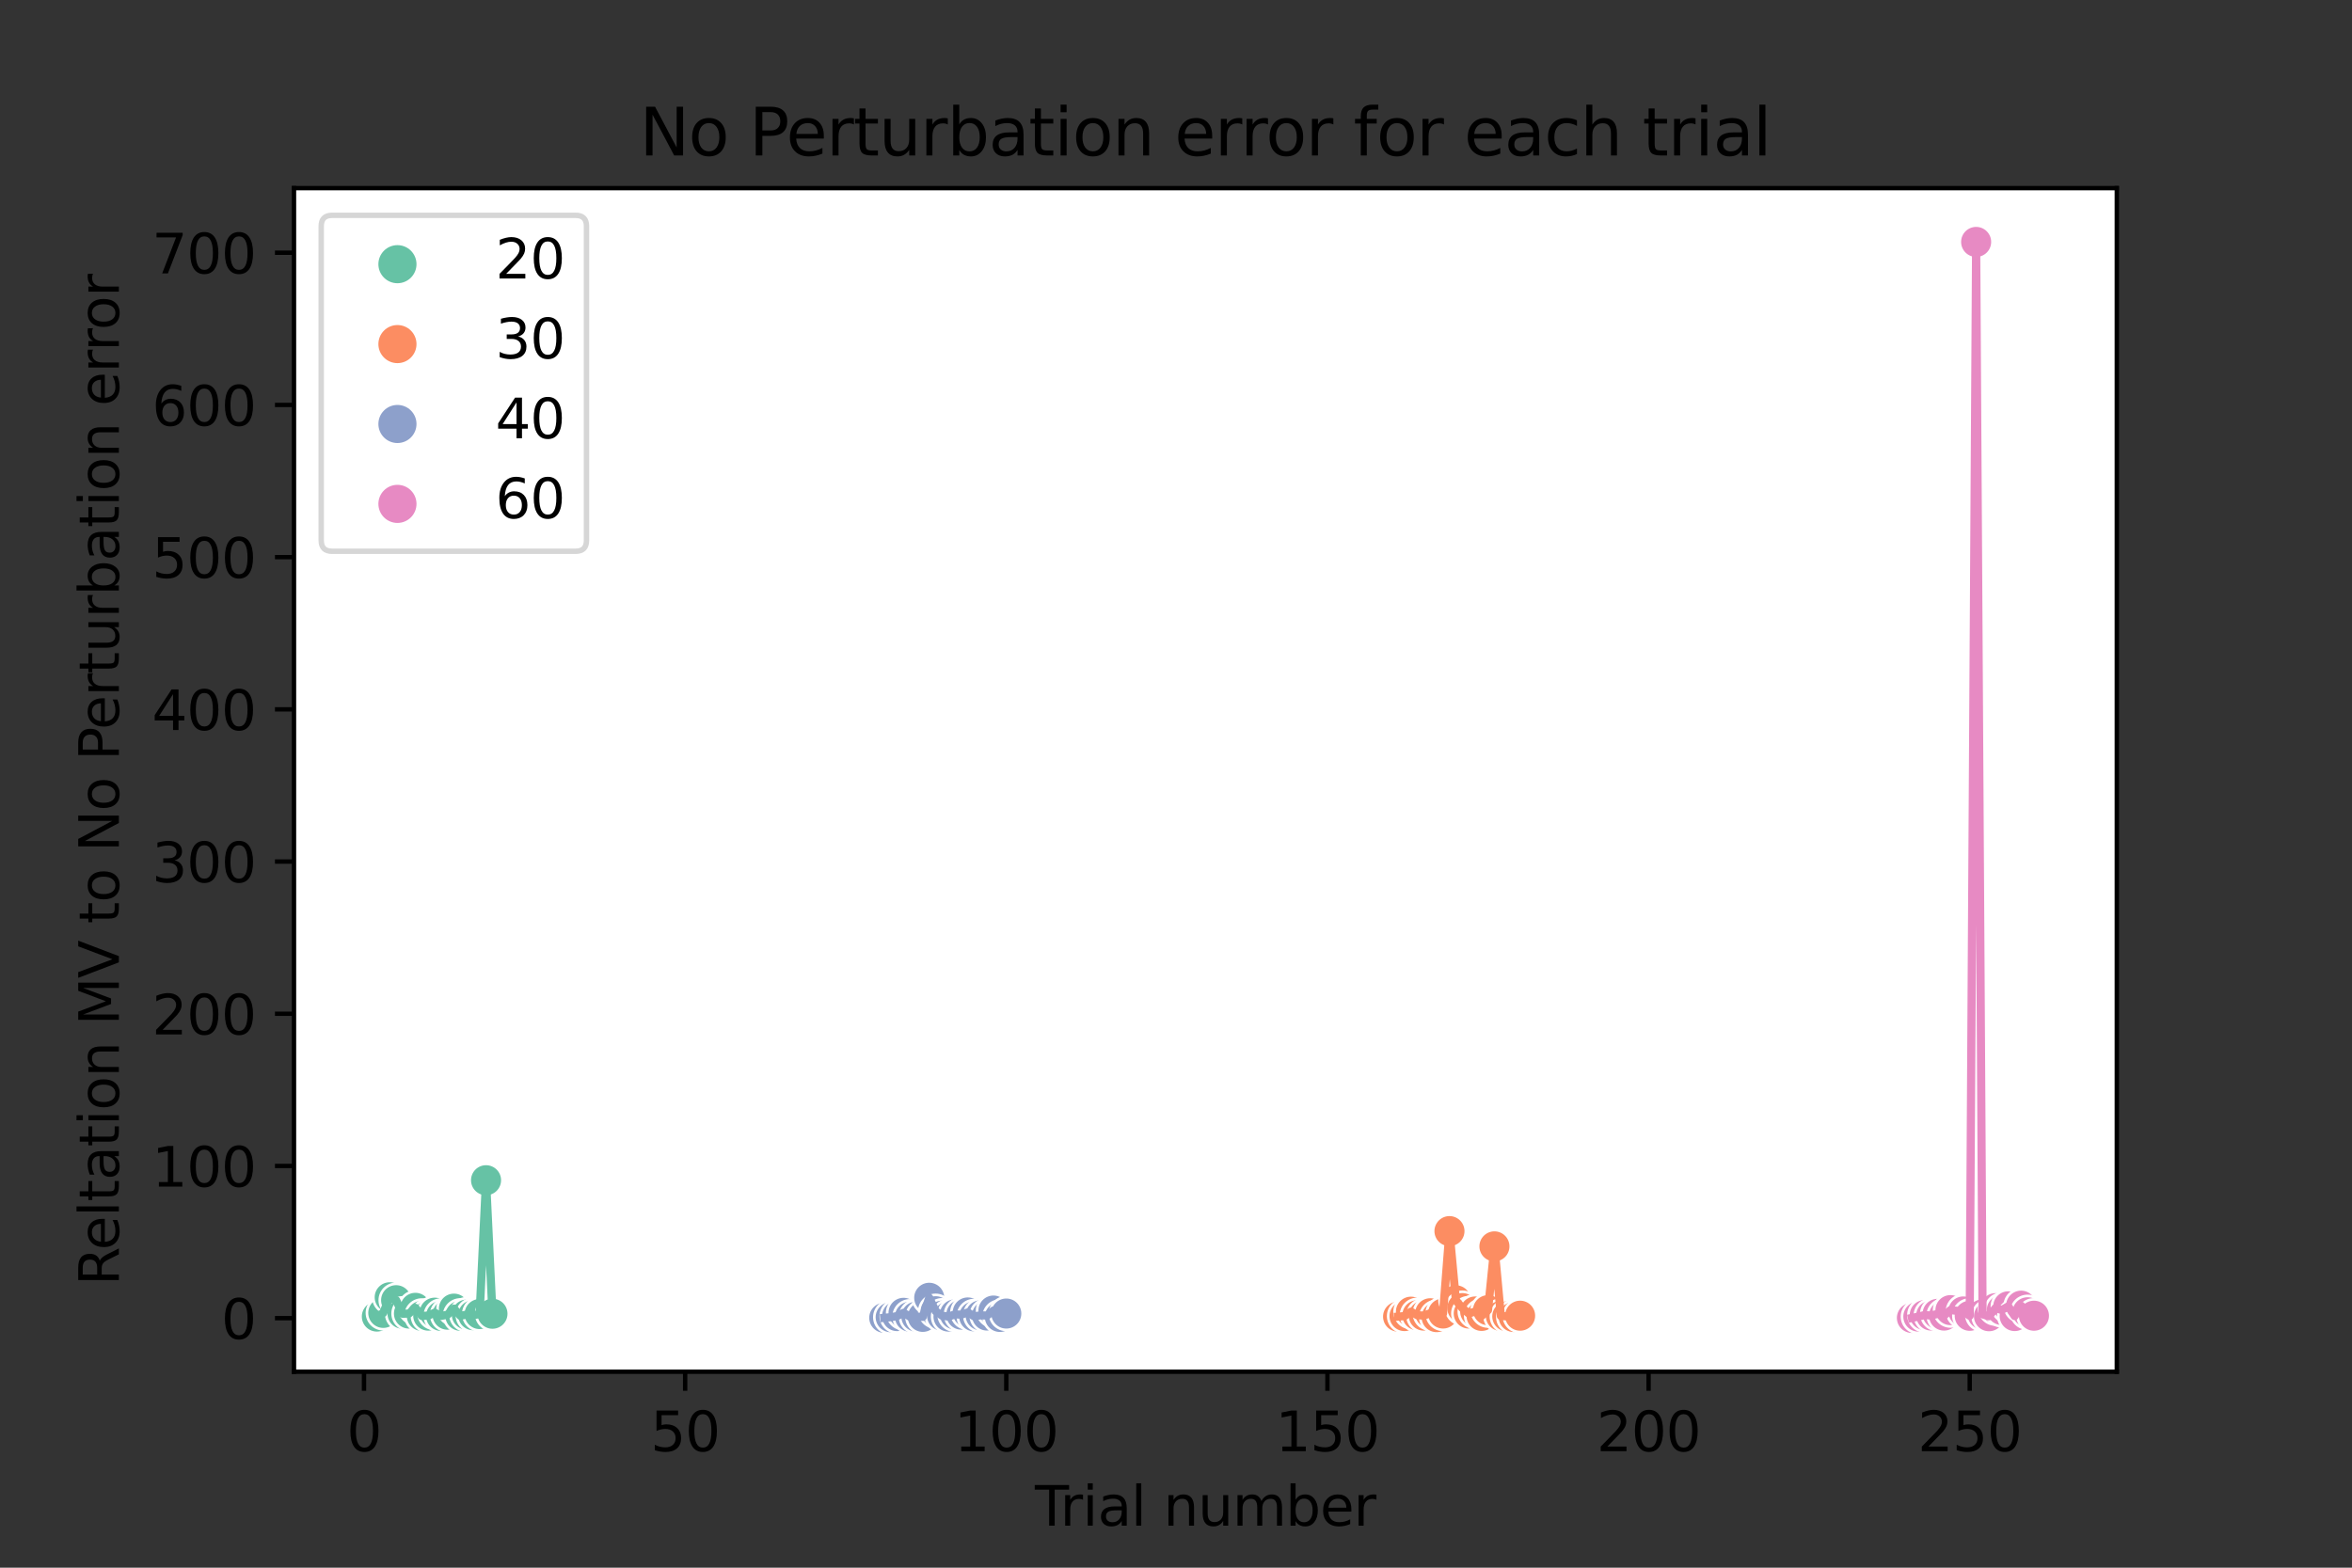 <?xml version="1.0" encoding="utf-8" standalone="no"?>
<!DOCTYPE svg PUBLIC "-//W3C//DTD SVG 1.1//EN"
  "http://www.w3.org/Graphics/SVG/1.1/DTD/svg11.dtd">
<svg xmlns:xlink="http://www.w3.org/1999/xlink" width="432pt" height="288pt" viewBox="0 0 432 288" xmlns="http://www.w3.org/2000/svg" version="1.1">
 <rect x="0" y="0" width="432" height="288" fill="#333333" stroke="none"/>
 <defs>
  <style type="text/css">*{stroke-linejoin: round; stroke-linecap: butt}</style>
 </defs>
 <g id="figure_1">
  <g id="patch_1">
   <path d="M 0 288 
L 432 288 
L 432 0 
L 0 0 
L 0 288 
z
" style="fill: none"/>
  </g>
  <g id="axes_1">
   <g id="patch_2">
    <path d="M 54 252 
L 388.8 252 
L 388.8 34.56 
L 54 34.56 
z
" style="fill: #ffffff"/>
   </g>
   <g id="PathCollection_1">
    <defs>
     <path id="C0_0_a688b13964" d="M 0 3 
C 0.796 3 1.559 2.684 2.121 2.121 
C 2.684 1.559 3 0.796 3 -0 
C 3 -0.796 2.684 -1.559 2.121 -2.121 
C 1.559 -2.684 0.796 -3 0 -3 
C -0.796 -3 -1.559 -2.684 -2.121 -2.121 
C -2.684 -1.559 -3 -0.796 -3 0 
C -3 0.796 -2.684 1.559 -2.121 2.121 
C -1.559 2.684 -0.796 3 0 3 
z
"/>
    </defs>
    <g clip-path="url(#pfe79d86b89)">
     <use xlink:href="#C0_0_a688b13964" x="69.218" y="241.865" style="fill: #66c2a5; stroke: #ffffff; stroke-width: 0.48"/>
    </g>
    <g clip-path="url(#pfe79d86b89)">
     <use xlink:href="#C0_0_a688b13964" x="70.398" y="241.192" style="fill: #66c2a5; stroke: #ffffff; stroke-width: 0.48"/>
    </g>
    <g clip-path="url(#pfe79d86b89)">
     <use xlink:href="#C0_0_a688b13964" x="71.578" y="238.324" style="fill: #66c2a5; stroke: #ffffff; stroke-width: 0.48"/>
    </g>
    <g clip-path="url(#pfe79d86b89)">
     <use xlink:href="#C0_0_a688b13964" x="72.757" y="238.86" style="fill: #66c2a5; stroke: #ffffff; stroke-width: 0.48"/>
    </g>
    <g clip-path="url(#pfe79d86b89)">
     <use xlink:href="#C0_0_a688b13964" x="73.937" y="241.348" style="fill: #66c2a5; stroke: #ffffff; stroke-width: 0.48"/>
    </g>
    <g clip-path="url(#pfe79d86b89)">
     <use xlink:href="#C0_0_a688b13964" x="75.117" y="241.314" style="fill: #66c2a5; stroke: #ffffff; stroke-width: 0.48"/>
    </g>
    <g clip-path="url(#pfe79d86b89)">
     <use xlink:href="#C0_0_a688b13964" x="76.296" y="240.263" style="fill: #66c2a5; stroke: #ffffff; stroke-width: 0.48"/>
    </g>
    <g clip-path="url(#pfe79d86b89)">
     <use xlink:href="#C0_0_a688b13964" x="77.476" y="241.742" style="fill: #66c2a5; stroke: #ffffff; stroke-width: 0.48"/>
    </g>
    <g clip-path="url(#pfe79d86b89)">
     <use xlink:href="#C0_0_a688b13964" x="78.656" y="241.694" style="fill: #66c2a5; stroke: #ffffff; stroke-width: 0.48"/>
    </g>
    <g clip-path="url(#pfe79d86b89)">
     <use xlink:href="#C0_0_a688b13964" x="79.836" y="241.152" style="fill: #66c2a5; stroke: #ffffff; stroke-width: 0.48"/>
    </g>
    <g clip-path="url(#pfe79d86b89)">
     <use xlink:href="#C0_0_a688b13964" x="81.015" y="241.746" style="fill: #66c2a5; stroke: #ffffff; stroke-width: 0.48"/>
    </g>
    <g clip-path="url(#pfe79d86b89)">
     <use xlink:href="#C0_0_a688b13964" x="82.195" y="241.522" style="fill: #66c2a5; stroke: #ffffff; stroke-width: 0.48"/>
    </g>
    <g clip-path="url(#pfe79d86b89)">
     <use xlink:href="#C0_0_a688b13964" x="83.375" y="240.411" style="fill: #66c2a5; stroke: #ffffff; stroke-width: 0.48"/>
    </g>
    <g clip-path="url(#pfe79d86b89)">
     <use xlink:href="#C0_0_a688b13964" x="84.554" y="241.723" style="fill: #66c2a5; stroke: #ffffff; stroke-width: 0.48"/>
    </g>
    <g clip-path="url(#pfe79d86b89)">
     <use xlink:href="#C0_0_a688b13964" x="85.734" y="241.503" style="fill: #66c2a5; stroke: #ffffff; stroke-width: 0.48"/>
    </g>
    <g clip-path="url(#pfe79d86b89)">
     <use xlink:href="#C0_0_a688b13964" x="86.914" y="241.618" style="fill: #66c2a5; stroke: #ffffff; stroke-width: 0.48"/>
    </g>
    <g clip-path="url(#pfe79d86b89)">
     <use xlink:href="#C0_0_a688b13964" x="88.093" y="241.405" style="fill: #66c2a5; stroke: #ffffff; stroke-width: 0.48"/>
    </g>
    <g clip-path="url(#pfe79d86b89)">
     <use xlink:href="#C0_0_a688b13964" x="89.273" y="216.819" style="fill: #66c2a5; stroke: #ffffff; stroke-width: 0.48"/>
    </g>
    <g clip-path="url(#pfe79d86b89)">
     <use xlink:href="#C0_0_a688b13964" x="90.453" y="241.347" style="fill: #66c2a5; stroke: #ffffff; stroke-width: 0.48"/>
    </g>
    <g clip-path="url(#pfe79d86b89)">
     <use xlink:href="#C0_0_a688b13964" x="162.415" y="242.095" style="fill: #8da0cb; stroke: #ffffff; stroke-width: 0.48"/>
    </g>
    <g clip-path="url(#pfe79d86b89)">
     <use xlink:href="#C0_0_a688b13964" x="163.595" y="241.98" style="fill: #8da0cb; stroke: #ffffff; stroke-width: 0.48"/>
    </g>
    <g clip-path="url(#pfe79d86b89)">
     <use xlink:href="#C0_0_a688b13964" x="164.774" y="241.78" style="fill: #8da0cb; stroke: #ffffff; stroke-width: 0.48"/>
    </g>
    <g clip-path="url(#pfe79d86b89)">
     <use xlink:href="#C0_0_a688b13964" x="165.954" y="241.181" style="fill: #8da0cb; stroke: #ffffff; stroke-width: 0.48"/>
    </g>
    <g clip-path="url(#pfe79d86b89)">
     <use xlink:href="#C0_0_a688b13964" x="167.134" y="241.889" style="fill: #8da0cb; stroke: #ffffff; stroke-width: 0.48"/>
    </g>
    <g clip-path="url(#pfe79d86b89)">
     <use xlink:href="#C0_0_a688b13964" x="168.313" y="241.873" style="fill: #8da0cb; stroke: #ffffff; stroke-width: 0.48"/>
    </g>
    <g clip-path="url(#pfe79d86b89)">
     <use xlink:href="#C0_0_a688b13964" x="169.493" y="241.922" style="fill: #8da0cb; stroke: #ffffff; stroke-width: 0.48"/>
    </g>
    <g clip-path="url(#pfe79d86b89)">
     <use xlink:href="#C0_0_a688b13964" x="170.673" y="238.416" style="fill: #8da0cb; stroke: #ffffff; stroke-width: 0.48"/>
    </g>
    <g clip-path="url(#pfe79d86b89)">
     <use xlink:href="#C0_0_a688b13964" x="171.852" y="240.885" style="fill: #8da0cb; stroke: #ffffff; stroke-width: 0.48"/>
    </g>
    <g clip-path="url(#pfe79d86b89)">
     <use xlink:href="#C0_0_a688b13964" x="173.032" y="241.704" style="fill: #8da0cb; stroke: #ffffff; stroke-width: 0.48"/>
    </g>
    <g clip-path="url(#pfe79d86b89)">
     <use xlink:href="#C0_0_a688b13964" x="174.212" y="241.871" style="fill: #8da0cb; stroke: #ffffff; stroke-width: 0.48"/>
    </g>
    <g clip-path="url(#pfe79d86b89)">
     <use xlink:href="#C0_0_a688b13964" x="175.392" y="241.469" style="fill: #8da0cb; stroke: #ffffff; stroke-width: 0.48"/>
    </g>
    <g clip-path="url(#pfe79d86b89)">
     <use xlink:href="#C0_0_a688b13964" x="176.571" y="241.512" style="fill: #8da0cb; stroke: #ffffff; stroke-width: 0.48"/>
    </g>
    <g clip-path="url(#pfe79d86b89)">
     <use xlink:href="#C0_0_a688b13964" x="177.751" y="241.111" style="fill: #8da0cb; stroke: #ffffff; stroke-width: 0.48"/>
    </g>
    <g clip-path="url(#pfe79d86b89)">
     <use xlink:href="#C0_0_a688b13964" x="178.931" y="241.829" style="fill: #8da0cb; stroke: #ffffff; stroke-width: 0.48"/>
    </g>
    <g clip-path="url(#pfe79d86b89)">
     <use xlink:href="#C0_0_a688b13964" x="180.11" y="241.637" style="fill: #8da0cb; stroke: #ffffff; stroke-width: 0.48"/>
    </g>
    <g clip-path="url(#pfe79d86b89)">
     <use xlink:href="#C0_0_a688b13964" x="181.29" y="241.678" style="fill: #8da0cb; stroke: #ffffff; stroke-width: 0.48"/>
    </g>
    <g clip-path="url(#pfe79d86b89)">
     <use xlink:href="#C0_0_a688b13964" x="182.47" y="240.764" style="fill: #8da0cb; stroke: #ffffff; stroke-width: 0.48"/>
    </g>
    <g clip-path="url(#pfe79d86b89)">
     <use xlink:href="#C0_0_a688b13964" x="183.649" y="241.934" style="fill: #8da0cb; stroke: #ffffff; stroke-width: 0.48"/>
    </g>
    <g clip-path="url(#pfe79d86b89)">
     <use xlink:href="#C0_0_a688b13964" x="184.829" y="241.31" style="fill: #8da0cb; stroke: #ffffff; stroke-width: 0.48"/>
    </g>
    <g clip-path="url(#pfe79d86b89)">
     <use xlink:href="#C0_0_a688b13964" x="256.791" y="241.875" style="fill: #fc8d62; stroke: #ffffff; stroke-width: 0.48"/>
    </g>
    <g clip-path="url(#pfe79d86b89)">
     <use xlink:href="#C0_0_a688b13964" x="257.971" y="241.776" style="fill: #fc8d62; stroke: #ffffff; stroke-width: 0.48"/>
    </g>
    <g clip-path="url(#pfe79d86b89)">
     <use xlink:href="#C0_0_a688b13964" x="259.151" y="240.97" style="fill: #fc8d62; stroke: #ffffff; stroke-width: 0.48"/>
    </g>
    <g clip-path="url(#pfe79d86b89)">
     <use xlink:href="#C0_0_a688b13964" x="260.33" y="241.621" style="fill: #fc8d62; stroke: #ffffff; stroke-width: 0.48"/>
    </g>
    <g clip-path="url(#pfe79d86b89)">
     <use xlink:href="#C0_0_a688b13964" x="261.51" y="241.689" style="fill: #fc8d62; stroke: #ffffff; stroke-width: 0.48"/>
    </g>
    <g clip-path="url(#pfe79d86b89)">
     <use xlink:href="#C0_0_a688b13964" x="262.69" y="241.259" style="fill: #fc8d62; stroke: #ffffff; stroke-width: 0.48"/>
    </g>
    <g clip-path="url(#pfe79d86b89)">
     <use xlink:href="#C0_0_a688b13964" x="263.869" y="241.969" style="fill: #fc8d62; stroke: #ffffff; stroke-width: 0.48"/>
    </g>
    <g clip-path="url(#pfe79d86b89)">
     <use xlink:href="#C0_0_a688b13964" x="265.049" y="241.306" style="fill: #fc8d62; stroke: #ffffff; stroke-width: 0.48"/>
    </g>
    <g clip-path="url(#pfe79d86b89)">
     <use xlink:href="#C0_0_a688b13964" x="266.229" y="226.168" style="fill: #fc8d62; stroke: #ffffff; stroke-width: 0.48"/>
    </g>
    <g clip-path="url(#pfe79d86b89)">
     <use xlink:href="#C0_0_a688b13964" x="267.408" y="238.884" style="fill: #fc8d62; stroke: #ffffff; stroke-width: 0.48"/>
    </g>
    <g clip-path="url(#pfe79d86b89)">
     <use xlink:href="#C0_0_a688b13964" x="268.588" y="240.312" style="fill: #fc8d62; stroke: #ffffff; stroke-width: 0.48"/>
    </g>
    <g clip-path="url(#pfe79d86b89)">
     <use xlink:href="#C0_0_a688b13964" x="269.768" y="241.306" style="fill: #fc8d62; stroke: #ffffff; stroke-width: 0.48"/>
    </g>
    <g clip-path="url(#pfe79d86b89)">
     <use xlink:href="#C0_0_a688b13964" x="270.948" y="240.935" style="fill: #fc8d62; stroke: #ffffff; stroke-width: 0.48"/>
    </g>
    <g clip-path="url(#pfe79d86b89)">
     <use xlink:href="#C0_0_a688b13964" x="272.127" y="241.745" style="fill: #fc8d62; stroke: #ffffff; stroke-width: 0.48"/>
    </g>
    <g clip-path="url(#pfe79d86b89)">
     <use xlink:href="#C0_0_a688b13964" x="273.307" y="240.693" style="fill: #fc8d62; stroke: #ffffff; stroke-width: 0.48"/>
    </g>
    <g clip-path="url(#pfe79d86b89)">
     <use xlink:href="#C0_0_a688b13964" x="274.487" y="228.971" style="fill: #fc8d62; stroke: #ffffff; stroke-width: 0.48"/>
    </g>
    <g clip-path="url(#pfe79d86b89)">
     <use xlink:href="#C0_0_a688b13964" x="275.666" y="241.757" style="fill: #fc8d62; stroke: #ffffff; stroke-width: 0.48"/>
    </g>
    <g clip-path="url(#pfe79d86b89)">
     <use xlink:href="#C0_0_a688b13964" x="276.846" y="241.833" style="fill: #fc8d62; stroke: #ffffff; stroke-width: 0.48"/>
    </g>
    <g clip-path="url(#pfe79d86b89)">
     <use xlink:href="#C0_0_a688b13964" x="278.026" y="241.947" style="fill: #fc8d62; stroke: #ffffff; stroke-width: 0.48"/>
    </g>
    <g clip-path="url(#pfe79d86b89)">
     <use xlink:href="#C0_0_a688b13964" x="279.205" y="241.706" style="fill: #fc8d62; stroke: #ffffff; stroke-width: 0.48"/>
    </g>
    <g clip-path="url(#pfe79d86b89)">
     <use xlink:href="#C0_0_a688b13964" x="351.167" y="242.116" style="fill: #e78ac3; stroke: #ffffff; stroke-width: 0.48"/>
    </g>
    <g clip-path="url(#pfe79d86b89)">
     <use xlink:href="#C0_0_a688b13964" x="352.347" y="241.869" style="fill: #e78ac3; stroke: #ffffff; stroke-width: 0.48"/>
    </g>
    <g clip-path="url(#pfe79d86b89)">
     <use xlink:href="#C0_0_a688b13964" x="353.527" y="241.586" style="fill: #e78ac3; stroke: #ffffff; stroke-width: 0.48"/>
    </g>
    <g clip-path="url(#pfe79d86b89)">
     <use xlink:href="#C0_0_a688b13964" x="354.707" y="241.679" style="fill: #e78ac3; stroke: #ffffff; stroke-width: 0.48"/>
    </g>
    <g clip-path="url(#pfe79d86b89)">
     <use xlink:href="#C0_0_a688b13964" x="355.886" y="241.367" style="fill: #e78ac3; stroke: #ffffff; stroke-width: 0.48"/>
    </g>
    <g clip-path="url(#pfe79d86b89)">
     <use xlink:href="#C0_0_a688b13964" x="357.066" y="241.683" style="fill: #e78ac3; stroke: #ffffff; stroke-width: 0.48"/>
    </g>
    <g clip-path="url(#pfe79d86b89)">
     <use xlink:href="#C0_0_a688b13964" x="358.246" y="240.684" style="fill: #e78ac3; stroke: #ffffff; stroke-width: 0.48"/>
    </g>
    <g clip-path="url(#pfe79d86b89)">
     <use xlink:href="#C0_0_a688b13964" x="360.605" y="240.929" style="fill: #e78ac3; stroke: #ffffff; stroke-width: 0.48"/>
    </g>
    <g clip-path="url(#pfe79d86b89)">
     <use xlink:href="#C0_0_a688b13964" x="361.785" y="241.725" style="fill: #e78ac3; stroke: #ffffff; stroke-width: 0.48"/>
    </g>
    <g clip-path="url(#pfe79d86b89)">
     <use xlink:href="#C0_0_a688b13964" x="362.964" y="44.444" style="fill: #e78ac3; stroke: #ffffff; stroke-width: 0.48"/>
    </g>
    <g clip-path="url(#pfe79d86b89)">
     <use xlink:href="#C0_0_a688b13964" x="364.144" y="241.462" style="fill: #e78ac3; stroke: #ffffff; stroke-width: 0.48"/>
    </g>
    <g clip-path="url(#pfe79d86b89)">
     <use xlink:href="#C0_0_a688b13964" x="365.324" y="241.804" style="fill: #e78ac3; stroke: #ffffff; stroke-width: 0.48"/>
    </g>
    <g clip-path="url(#pfe79d86b89)">
     <use xlink:href="#C0_0_a688b13964" x="366.504" y="240.328" style="fill: #e78ac3; stroke: #ffffff; stroke-width: 0.48"/>
    </g>
    <g clip-path="url(#pfe79d86b89)">
     <use xlink:href="#C0_0_a688b13964" x="367.683" y="240.66" style="fill: #e78ac3; stroke: #ffffff; stroke-width: 0.48"/>
    </g>
    <g clip-path="url(#pfe79d86b89)">
     <use xlink:href="#C0_0_a688b13964" x="368.863" y="239.987" style="fill: #e78ac3; stroke: #ffffff; stroke-width: 0.48"/>
    </g>
    <g clip-path="url(#pfe79d86b89)">
     <use xlink:href="#C0_0_a688b13964" x="370.043" y="241.772" style="fill: #e78ac3; stroke: #ffffff; stroke-width: 0.48"/>
    </g>
    <g clip-path="url(#pfe79d86b89)">
     <use xlink:href="#C0_0_a688b13964" x="371.222" y="239.864" style="fill: #e78ac3; stroke: #ffffff; stroke-width: 0.48"/>
    </g>
    <g clip-path="url(#pfe79d86b89)">
     <use xlink:href="#C0_0_a688b13964" x="372.402" y="241.077" style="fill: #e78ac3; stroke: #ffffff; stroke-width: 0.48"/>
    </g>
    <g clip-path="url(#pfe79d86b89)">
     <use xlink:href="#C0_0_a688b13964" x="373.582" y="241.709" style="fill: #e78ac3; stroke: #ffffff; stroke-width: 0.48"/>
    </g>
   </g>
   <g id="PathCollection_2"/>
   <g id="PathCollection_3"/>
   <g id="PathCollection_4"/>
   <g id="PathCollection_5"/>
   <g id="matplotlib.axis_1">
    <g id="xtick_1">
     <g id="line2d_1">
      <defs>
       <path id="mbb178c30f9" d="M 0 0 
L 0 3.5 
" style="stroke: #000000; stroke-width: 0.8"/>
      </defs>
      <g>
       <use xlink:href="#mbb178c30f9" x="66.859" y="252" style="stroke: #000000; stroke-width: 0.8"/>
      </g>
     </g>
     <g id="text_1">
      <!-- 0 -->
      <g transform="translate(63.678 266.598)scale(0.1 -0.1)">
       <defs>
        <path id="DejaVuSans-30" d="M 2034 4250 
Q 1547 4250 1301 3770 
Q 1056 3291 1056 2328 
Q 1056 1369 1301 889 
Q 1547 409 2034 409 
Q 2525 409 2770 889 
Q 3016 1369 3016 2328 
Q 3016 3291 2770 3770 
Q 2525 4250 2034 4250 
z
M 2034 4750 
Q 2819 4750 3233 4129 
Q 3647 3509 3647 2328 
Q 3647 1150 3233 529 
Q 2819 -91 2034 -91 
Q 1250 -91 836 529 
Q 422 1150 422 2328 
Q 422 3509 836 4129 
Q 1250 4750 2034 4750 
z
" transform="scale(0.016)"/>
       </defs>
       <use xlink:href="#DejaVuSans-30"/>
      </g>
     </g>
    </g>
    <g id="xtick_2">
     <g id="line2d_2">
      <g>
       <use xlink:href="#mbb178c30f9" x="125.844" y="252" style="stroke: #000000; stroke-width: 0.8"/>
      </g>
     </g>
     <g id="text_2">
      <!-- 50 -->
      <g transform="translate(119.481 266.598)scale(0.1 -0.1)">
       <defs>
        <path id="DejaVuSans-35" d="M 691 4666 
L 3169 4666 
L 3169 4134 
L 1269 4134 
L 1269 2991 
Q 1406 3038 1543 3061 
Q 1681 3084 1819 3084 
Q 2600 3084 3056 2656 
Q 3513 2228 3513 1497 
Q 3513 744 3044 326 
Q 2575 -91 1722 -91 
Q 1428 -91 1123 -41 
Q 819 9 494 109 
L 494 744 
Q 775 591 1075 516 
Q 1375 441 1709 441 
Q 2250 441 2565 725 
Q 2881 1009 2881 1497 
Q 2881 1984 2565 2268 
Q 2250 2553 1709 2553 
Q 1456 2553 1204 2497 
Q 953 2441 691 2322 
L 691 4666 
z
" transform="scale(0.016)"/>
       </defs>
       <use xlink:href="#DejaVuSans-35"/>
       <use xlink:href="#DejaVuSans-30" x="63.623"/>
      </g>
     </g>
    </g>
    <g id="xtick_3">
     <g id="line2d_3">
      <g>
       <use xlink:href="#mbb178c30f9" x="184.829" y="252" style="stroke: #000000; stroke-width: 0.8"/>
      </g>
     </g>
     <g id="text_3">
      <!-- 100 -->
      <g transform="translate(175.285 266.598)scale(0.1 -0.1)">
       <defs>
        <path id="DejaVuSans-31" d="M 794 531 
L 1825 531 
L 1825 4091 
L 703 3866 
L 703 4441 
L 1819 4666 
L 2450 4666 
L 2450 531 
L 3481 531 
L 3481 0 
L 794 0 
L 794 531 
z
" transform="scale(0.016)"/>
       </defs>
       <use xlink:href="#DejaVuSans-31"/>
       <use xlink:href="#DejaVuSans-30" x="63.623"/>
       <use xlink:href="#DejaVuSans-30" x="127.246"/>
      </g>
     </g>
    </g>
    <g id="xtick_4">
     <g id="line2d_4">
      <g>
       <use xlink:href="#mbb178c30f9" x="243.814" y="252" style="stroke: #000000; stroke-width: 0.8"/>
      </g>
     </g>
     <g id="text_4">
      <!-- 150 -->
      <g transform="translate(234.271 266.598)scale(0.1 -0.1)">
       <use xlink:href="#DejaVuSans-31"/>
       <use xlink:href="#DejaVuSans-35" x="63.623"/>
       <use xlink:href="#DejaVuSans-30" x="127.246"/>
      </g>
     </g>
    </g>
    <g id="xtick_5">
     <g id="line2d_5">
      <g>
       <use xlink:href="#mbb178c30f9" x="302.8" y="252" style="stroke: #000000; stroke-width: 0.8"/>
      </g>
     </g>
     <g id="text_5">
      <!-- 200 -->
      <g transform="translate(293.256 266.598)scale(0.1 -0.1)">
       <defs>
        <path id="DejaVuSans-32" d="M 1228 531 
L 3431 531 
L 3431 0 
L 469 0 
L 469 531 
Q 828 903 1448 1529 
Q 2069 2156 2228 2338 
Q 2531 2678 2651 2914 
Q 2772 3150 2772 3378 
Q 2772 3750 2511 3984 
Q 2250 4219 1831 4219 
Q 1534 4219 1204 4116 
Q 875 4013 500 3803 
L 500 4441 
Q 881 4594 1212 4672 
Q 1544 4750 1819 4750 
Q 2544 4750 2975 4387 
Q 3406 4025 3406 3419 
Q 3406 3131 3298 2873 
Q 3191 2616 2906 2266 
Q 2828 2175 2409 1742 
Q 1991 1309 1228 531 
z
" transform="scale(0.016)"/>
       </defs>
       <use xlink:href="#DejaVuSans-32"/>
       <use xlink:href="#DejaVuSans-30" x="63.623"/>
       <use xlink:href="#DejaVuSans-30" x="127.246"/>
      </g>
     </g>
    </g>
    <g id="xtick_6">
     <g id="line2d_6">
      <g>
       <use xlink:href="#mbb178c30f9" x="361.785" y="252" style="stroke: #000000; stroke-width: 0.8"/>
      </g>
     </g>
     <g id="text_6">
      <!-- 250 -->
      <g transform="translate(352.241 266.598)scale(0.1 -0.1)">
       <use xlink:href="#DejaVuSans-32"/>
       <use xlink:href="#DejaVuSans-35" x="63.623"/>
       <use xlink:href="#DejaVuSans-30" x="127.246"/>
      </g>
     </g>
    </g>
    <g id="text_7">
     <!-- Trial number -->
     <g transform="translate(190.083 280.277)scale(0.1 -0.1)">
      <defs>
       <path id="DejaVuSans-54" d="M -19 4666 
L 3928 4666 
L 3928 4134 
L 2272 4134 
L 2272 0 
L 1638 0 
L 1638 4134 
L -19 4134 
L -19 4666 
z
" transform="scale(0.016)"/>
       <path id="DejaVuSans-72" d="M 2631 2963 
Q 2534 3019 2420 3045 
Q 2306 3072 2169 3072 
Q 1681 3072 1420 2755 
Q 1159 2438 1159 1844 
L 1159 0 
L 581 0 
L 581 3500 
L 1159 3500 
L 1159 2956 
Q 1341 3275 1631 3429 
Q 1922 3584 2338 3584 
Q 2397 3584 2469 3576 
Q 2541 3569 2628 3553 
L 2631 2963 
z
" transform="scale(0.016)"/>
       <path id="DejaVuSans-69" d="M 603 3500 
L 1178 3500 
L 1178 0 
L 603 0 
L 603 3500 
z
M 603 4863 
L 1178 4863 
L 1178 4134 
L 603 4134 
L 603 4863 
z
" transform="scale(0.016)"/>
       <path id="DejaVuSans-61" d="M 2194 1759 
Q 1497 1759 1228 1600 
Q 959 1441 959 1056 
Q 959 750 1161 570 
Q 1363 391 1709 391 
Q 2188 391 2477 730 
Q 2766 1069 2766 1631 
L 2766 1759 
L 2194 1759 
z
M 3341 1997 
L 3341 0 
L 2766 0 
L 2766 531 
Q 2569 213 2275 61 
Q 1981 -91 1556 -91 
Q 1019 -91 701 211 
Q 384 513 384 1019 
Q 384 1609 779 1909 
Q 1175 2209 1959 2209 
L 2766 2209 
L 2766 2266 
Q 2766 2663 2505 2880 
Q 2244 3097 1772 3097 
Q 1472 3097 1187 3025 
Q 903 2953 641 2809 
L 641 3341 
Q 956 3463 1253 3523 
Q 1550 3584 1831 3584 
Q 2591 3584 2966 3190 
Q 3341 2797 3341 1997 
z
" transform="scale(0.016)"/>
       <path id="DejaVuSans-6c" d="M 603 4863 
L 1178 4863 
L 1178 0 
L 603 0 
L 603 4863 
z
" transform="scale(0.016)"/>
       <path id="DejaVuSans-20" transform="scale(0.016)"/>
       <path id="DejaVuSans-6e" d="M 3513 2113 
L 3513 0 
L 2938 0 
L 2938 2094 
Q 2938 2591 2744 2837 
Q 2550 3084 2163 3084 
Q 1697 3084 1428 2787 
Q 1159 2491 1159 1978 
L 1159 0 
L 581 0 
L 581 3500 
L 1159 3500 
L 1159 2956 
Q 1366 3272 1645 3428 
Q 1925 3584 2291 3584 
Q 2894 3584 3203 3211 
Q 3513 2838 3513 2113 
z
" transform="scale(0.016)"/>
       <path id="DejaVuSans-75" d="M 544 1381 
L 544 3500 
L 1119 3500 
L 1119 1403 
Q 1119 906 1312 657 
Q 1506 409 1894 409 
Q 2359 409 2629 706 
Q 2900 1003 2900 1516 
L 2900 3500 
L 3475 3500 
L 3475 0 
L 2900 0 
L 2900 538 
Q 2691 219 2414 64 
Q 2138 -91 1772 -91 
Q 1169 -91 856 284 
Q 544 659 544 1381 
z
M 1991 3584 
L 1991 3584 
z
" transform="scale(0.016)"/>
       <path id="DejaVuSans-6d" d="M 3328 2828 
Q 3544 3216 3844 3400 
Q 4144 3584 4550 3584 
Q 5097 3584 5394 3201 
Q 5691 2819 5691 2113 
L 5691 0 
L 5113 0 
L 5113 2094 
Q 5113 2597 4934 2840 
Q 4756 3084 4391 3084 
Q 3944 3084 3684 2787 
Q 3425 2491 3425 1978 
L 3425 0 
L 2847 0 
L 2847 2094 
Q 2847 2600 2669 2842 
Q 2491 3084 2119 3084 
Q 1678 3084 1418 2786 
Q 1159 2488 1159 1978 
L 1159 0 
L 581 0 
L 581 3500 
L 1159 3500 
L 1159 2956 
Q 1356 3278 1631 3431 
Q 1906 3584 2284 3584 
Q 2666 3584 2933 3390 
Q 3200 3197 3328 2828 
z
" transform="scale(0.016)"/>
       <path id="DejaVuSans-62" d="M 3116 1747 
Q 3116 2381 2855 2742 
Q 2594 3103 2138 3103 
Q 1681 3103 1420 2742 
Q 1159 2381 1159 1747 
Q 1159 1113 1420 752 
Q 1681 391 2138 391 
Q 2594 391 2855 752 
Q 3116 1113 3116 1747 
z
M 1159 2969 
Q 1341 3281 1617 3432 
Q 1894 3584 2278 3584 
Q 2916 3584 3314 3078 
Q 3713 2572 3713 1747 
Q 3713 922 3314 415 
Q 2916 -91 2278 -91 
Q 1894 -91 1617 61 
Q 1341 213 1159 525 
L 1159 0 
L 581 0 
L 581 4863 
L 1159 4863 
L 1159 2969 
z
" transform="scale(0.016)"/>
       <path id="DejaVuSans-65" d="M 3597 1894 
L 3597 1613 
L 953 1613 
Q 991 1019 1311 708 
Q 1631 397 2203 397 
Q 2534 397 2845 478 
Q 3156 559 3463 722 
L 3463 178 
Q 3153 47 2828 -22 
Q 2503 -91 2169 -91 
Q 1331 -91 842 396 
Q 353 884 353 1716 
Q 353 2575 817 3079 
Q 1281 3584 2069 3584 
Q 2775 3584 3186 3129 
Q 3597 2675 3597 1894 
z
M 3022 2063 
Q 3016 2534 2758 2815 
Q 2500 3097 2075 3097 
Q 1594 3097 1305 2825 
Q 1016 2553 972 2059 
L 3022 2063 
z
" transform="scale(0.016)"/>
      </defs>
      <use xlink:href="#DejaVuSans-54"/>
      <use xlink:href="#DejaVuSans-72" x="46.334"/>
      <use xlink:href="#DejaVuSans-69" x="87.447"/>
      <use xlink:href="#DejaVuSans-61" x="115.23"/>
      <use xlink:href="#DejaVuSans-6c" x="176.51"/>
      <use xlink:href="#DejaVuSans-20" x="204.293"/>
      <use xlink:href="#DejaVuSans-6e" x="236.08"/>
      <use xlink:href="#DejaVuSans-75" x="299.459"/>
      <use xlink:href="#DejaVuSans-6d" x="362.838"/>
      <use xlink:href="#DejaVuSans-62" x="460.25"/>
      <use xlink:href="#DejaVuSans-65" x="523.727"/>
      <use xlink:href="#DejaVuSans-72" x="585.25"/>
     </g>
    </g>
   </g>
   <g id="matplotlib.axis_2">
    <g id="ytick_1">
     <g id="line2d_7">
      <defs>
       <path id="m11b2b9d78a" d="M 0 0 
L -3.5 0 
" style="stroke: #000000; stroke-width: 0.8"/>
      </defs>
      <g>
       <use xlink:href="#m11b2b9d78a" x="54" y="242.162" style="stroke: #000000; stroke-width: 0.8"/>
      </g>
     </g>
     <g id="text_8">
      <!-- 0 -->
      <g transform="translate(40.638 245.961)scale(0.1 -0.1)">
       <use xlink:href="#DejaVuSans-30"/>
      </g>
     </g>
    </g>
    <g id="ytick_2">
     <g id="line2d_8">
      <g>
       <use xlink:href="#m11b2b9d78a" x="54" y="214.2" style="stroke: #000000; stroke-width: 0.8"/>
      </g>
     </g>
     <g id="text_9">
      <!-- 100 -->
      <g transform="translate(27.913 217.999)scale(0.1 -0.1)">
       <use xlink:href="#DejaVuSans-31"/>
       <use xlink:href="#DejaVuSans-30" x="63.623"/>
       <use xlink:href="#DejaVuSans-30" x="127.246"/>
      </g>
     </g>
    </g>
    <g id="ytick_3">
     <g id="line2d_9">
      <g>
       <use xlink:href="#m11b2b9d78a" x="54" y="186.238" style="stroke: #000000; stroke-width: 0.8"/>
      </g>
     </g>
     <g id="text_10">
      <!-- 200 -->
      <g transform="translate(27.913 190.037)scale(0.1 -0.1)">
       <use xlink:href="#DejaVuSans-32"/>
       <use xlink:href="#DejaVuSans-30" x="63.623"/>
       <use xlink:href="#DejaVuSans-30" x="127.246"/>
      </g>
     </g>
    </g>
    <g id="ytick_4">
     <g id="line2d_10">
      <g>
       <use xlink:href="#m11b2b9d78a" x="54" y="158.276" style="stroke: #000000; stroke-width: 0.8"/>
      </g>
     </g>
     <g id="text_11">
      <!-- 300 -->
      <g transform="translate(27.913 162.075)scale(0.1 -0.1)">
       <defs>
        <path id="DejaVuSans-33" d="M 2597 2516 
Q 3050 2419 3304 2112 
Q 3559 1806 3559 1356 
Q 3559 666 3084 287 
Q 2609 -91 1734 -91 
Q 1441 -91 1130 -33 
Q 819 25 488 141 
L 488 750 
Q 750 597 1062 519 
Q 1375 441 1716 441 
Q 2309 441 2620 675 
Q 2931 909 2931 1356 
Q 2931 1769 2642 2001 
Q 2353 2234 1838 2234 
L 1294 2234 
L 1294 2753 
L 1863 2753 
Q 2328 2753 2575 2939 
Q 2822 3125 2822 3475 
Q 2822 3834 2567 4026 
Q 2313 4219 1838 4219 
Q 1578 4219 1281 4162 
Q 984 4106 628 3988 
L 628 4550 
Q 988 4650 1302 4700 
Q 1616 4750 1894 4750 
Q 2613 4750 3031 4423 
Q 3450 4097 3450 3541 
Q 3450 3153 3228 2886 
Q 3006 2619 2597 2516 
z
" transform="scale(0.016)"/>
       </defs>
       <use xlink:href="#DejaVuSans-33"/>
       <use xlink:href="#DejaVuSans-30" x="63.623"/>
       <use xlink:href="#DejaVuSans-30" x="127.246"/>
      </g>
     </g>
    </g>
    <g id="ytick_5">
     <g id="line2d_11">
      <g>
       <use xlink:href="#m11b2b9d78a" x="54" y="130.314" style="stroke: #000000; stroke-width: 0.8"/>
      </g>
     </g>
     <g id="text_12">
      <!-- 400 -->
      <g transform="translate(27.913 134.113)scale(0.1 -0.1)">
       <defs>
        <path id="DejaVuSans-34" d="M 2419 4116 
L 825 1625 
L 2419 1625 
L 2419 4116 
z
M 2253 4666 
L 3047 4666 
L 3047 1625 
L 3713 1625 
L 3713 1100 
L 3047 1100 
L 3047 0 
L 2419 0 
L 2419 1100 
L 313 1100 
L 313 1709 
L 2253 4666 
z
" transform="scale(0.016)"/>
       </defs>
       <use xlink:href="#DejaVuSans-34"/>
       <use xlink:href="#DejaVuSans-30" x="63.623"/>
       <use xlink:href="#DejaVuSans-30" x="127.246"/>
      </g>
     </g>
    </g>
    <g id="ytick_6">
     <g id="line2d_12">
      <g>
       <use xlink:href="#m11b2b9d78a" x="54" y="102.352" style="stroke: #000000; stroke-width: 0.8"/>
      </g>
     </g>
     <g id="text_13">
      <!-- 500 -->
      <g transform="translate(27.913 106.151)scale(0.1 -0.1)">
       <use xlink:href="#DejaVuSans-35"/>
       <use xlink:href="#DejaVuSans-30" x="63.623"/>
       <use xlink:href="#DejaVuSans-30" x="127.246"/>
      </g>
     </g>
    </g>
    <g id="ytick_7">
     <g id="line2d_13">
      <g>
       <use xlink:href="#m11b2b9d78a" x="54" y="74.39" style="stroke: #000000; stroke-width: 0.8"/>
      </g>
     </g>
     <g id="text_14">
      <!-- 600 -->
      <g transform="translate(27.913 78.189)scale(0.1 -0.1)">
       <defs>
        <path id="DejaVuSans-36" d="M 2113 2584 
Q 1688 2584 1439 2293 
Q 1191 2003 1191 1497 
Q 1191 994 1439 701 
Q 1688 409 2113 409 
Q 2538 409 2786 701 
Q 3034 994 3034 1497 
Q 3034 2003 2786 2293 
Q 2538 2584 2113 2584 
z
M 3366 4563 
L 3366 3988 
Q 3128 4100 2886 4159 
Q 2644 4219 2406 4219 
Q 1781 4219 1451 3797 
Q 1122 3375 1075 2522 
Q 1259 2794 1537 2939 
Q 1816 3084 2150 3084 
Q 2853 3084 3261 2657 
Q 3669 2231 3669 1497 
Q 3669 778 3244 343 
Q 2819 -91 2113 -91 
Q 1303 -91 875 529 
Q 447 1150 447 2328 
Q 447 3434 972 4092 
Q 1497 4750 2381 4750 
Q 2619 4750 2861 4703 
Q 3103 4656 3366 4563 
z
" transform="scale(0.016)"/>
       </defs>
       <use xlink:href="#DejaVuSans-36"/>
       <use xlink:href="#DejaVuSans-30" x="63.623"/>
       <use xlink:href="#DejaVuSans-30" x="127.246"/>
      </g>
     </g>
    </g>
    <g id="ytick_8">
     <g id="line2d_14">
      <g>
       <use xlink:href="#m11b2b9d78a" x="54" y="46.428" style="stroke: #000000; stroke-width: 0.8"/>
      </g>
     </g>
     <g id="text_15">
      <!-- 700 -->
      <g transform="translate(27.913 50.227)scale(0.1 -0.1)">
       <defs>
        <path id="DejaVuSans-37" d="M 525 4666 
L 3525 4666 
L 3525 4397 
L 1831 0 
L 1172 0 
L 2766 4134 
L 525 4134 
L 525 4666 
z
" transform="scale(0.016)"/>
       </defs>
       <use xlink:href="#DejaVuSans-37"/>
       <use xlink:href="#DejaVuSans-30" x="63.623"/>
       <use xlink:href="#DejaVuSans-30" x="127.246"/>
      </g>
     </g>
    </g>
    <g id="text_16">
     <!-- Reltation MV to No Perturbation error -->
     <g transform="translate(21.833 236.164)rotate(-90)scale(0.1 -0.1)">
      <defs>
       <path id="DejaVuSans-52" d="M 2841 2188 
Q 3044 2119 3236 1894 
Q 3428 1669 3622 1275 
L 4263 0 
L 3584 0 
L 2988 1197 
Q 2756 1666 2539 1819 
Q 2322 1972 1947 1972 
L 1259 1972 
L 1259 0 
L 628 0 
L 628 4666 
L 2053 4666 
Q 2853 4666 3247 4331 
Q 3641 3997 3641 3322 
Q 3641 2881 3436 2590 
Q 3231 2300 2841 2188 
z
M 1259 4147 
L 1259 2491 
L 2053 2491 
Q 2509 2491 2742 2702 
Q 2975 2913 2975 3322 
Q 2975 3731 2742 3939 
Q 2509 4147 2053 4147 
L 1259 4147 
z
" transform="scale(0.016)"/>
       <path id="DejaVuSans-74" d="M 1172 4494 
L 1172 3500 
L 2356 3500 
L 2356 3053 
L 1172 3053 
L 1172 1153 
Q 1172 725 1289 603 
Q 1406 481 1766 481 
L 2356 481 
L 2356 0 
L 1766 0 
Q 1100 0 847 248 
Q 594 497 594 1153 
L 594 3053 
L 172 3053 
L 172 3500 
L 594 3500 
L 594 4494 
L 1172 4494 
z
" transform="scale(0.016)"/>
       <path id="DejaVuSans-6f" d="M 1959 3097 
Q 1497 3097 1228 2736 
Q 959 2375 959 1747 
Q 959 1119 1226 758 
Q 1494 397 1959 397 
Q 2419 397 2687 759 
Q 2956 1122 2956 1747 
Q 2956 2369 2687 2733 
Q 2419 3097 1959 3097 
z
M 1959 3584 
Q 2709 3584 3137 3096 
Q 3566 2609 3566 1747 
Q 3566 888 3137 398 
Q 2709 -91 1959 -91 
Q 1206 -91 779 398 
Q 353 888 353 1747 
Q 353 2609 779 3096 
Q 1206 3584 1959 3584 
z
" transform="scale(0.016)"/>
       <path id="DejaVuSans-4d" d="M 628 4666 
L 1569 4666 
L 2759 1491 
L 3956 4666 
L 4897 4666 
L 4897 0 
L 4281 0 
L 4281 4097 
L 3078 897 
L 2444 897 
L 1241 4097 
L 1241 0 
L 628 0 
L 628 4666 
z
" transform="scale(0.016)"/>
       <path id="DejaVuSans-56" d="M 1831 0 
L 50 4666 
L 709 4666 
L 2188 738 
L 3669 4666 
L 4325 4666 
L 2547 0 
L 1831 0 
z
" transform="scale(0.016)"/>
       <path id="DejaVuSans-4e" d="M 628 4666 
L 1478 4666 
L 3547 763 
L 3547 4666 
L 4159 4666 
L 4159 0 
L 3309 0 
L 1241 3903 
L 1241 0 
L 628 0 
L 628 4666 
z
" transform="scale(0.016)"/>
       <path id="DejaVuSans-50" d="M 1259 4147 
L 1259 2394 
L 2053 2394 
Q 2494 2394 2734 2622 
Q 2975 2850 2975 3272 
Q 2975 3691 2734 3919 
Q 2494 4147 2053 4147 
L 1259 4147 
z
M 628 4666 
L 2053 4666 
Q 2838 4666 3239 4311 
Q 3641 3956 3641 3272 
Q 3641 2581 3239 2228 
Q 2838 1875 2053 1875 
L 1259 1875 
L 1259 0 
L 628 0 
L 628 4666 
z
" transform="scale(0.016)"/>
      </defs>
      <use xlink:href="#DejaVuSans-52"/>
      <use xlink:href="#DejaVuSans-65" x="64.982"/>
      <use xlink:href="#DejaVuSans-6c" x="126.506"/>
      <use xlink:href="#DejaVuSans-74" x="154.289"/>
      <use xlink:href="#DejaVuSans-61" x="193.498"/>
      <use xlink:href="#DejaVuSans-74" x="254.777"/>
      <use xlink:href="#DejaVuSans-69" x="293.986"/>
      <use xlink:href="#DejaVuSans-6f" x="321.77"/>
      <use xlink:href="#DejaVuSans-6e" x="382.951"/>
      <use xlink:href="#DejaVuSans-20" x="446.33"/>
      <use xlink:href="#DejaVuSans-4d" x="478.117"/>
      <use xlink:href="#DejaVuSans-56" x="564.396"/>
      <use xlink:href="#DejaVuSans-20" x="632.805"/>
      <use xlink:href="#DejaVuSans-74" x="664.592"/>
      <use xlink:href="#DejaVuSans-6f" x="703.801"/>
      <use xlink:href="#DejaVuSans-20" x="764.982"/>
      <use xlink:href="#DejaVuSans-4e" x="796.77"/>
      <use xlink:href="#DejaVuSans-6f" x="871.574"/>
      <use xlink:href="#DejaVuSans-20" x="932.756"/>
      <use xlink:href="#DejaVuSans-50" x="964.543"/>
      <use xlink:href="#DejaVuSans-65" x="1021.221"/>
      <use xlink:href="#DejaVuSans-72" x="1082.744"/>
      <use xlink:href="#DejaVuSans-74" x="1123.857"/>
      <use xlink:href="#DejaVuSans-75" x="1163.066"/>
      <use xlink:href="#DejaVuSans-72" x="1226.445"/>
      <use xlink:href="#DejaVuSans-62" x="1267.559"/>
      <use xlink:href="#DejaVuSans-61" x="1331.035"/>
      <use xlink:href="#DejaVuSans-74" x="1392.314"/>
      <use xlink:href="#DejaVuSans-69" x="1431.523"/>
      <use xlink:href="#DejaVuSans-6f" x="1459.307"/>
      <use xlink:href="#DejaVuSans-6e" x="1520.488"/>
      <use xlink:href="#DejaVuSans-20" x="1583.867"/>
      <use xlink:href="#DejaVuSans-65" x="1615.654"/>
      <use xlink:href="#DejaVuSans-72" x="1677.178"/>
      <use xlink:href="#DejaVuSans-72" x="1716.541"/>
      <use xlink:href="#DejaVuSans-6f" x="1755.404"/>
      <use xlink:href="#DejaVuSans-72" x="1816.586"/>
     </g>
    </g>
   </g>
   <g id="line2d_15">
    <path d="M 69.218 241.865 
L 70.398 241.192 
L 71.578 238.324 
L 72.757 238.86 
L 73.937 241.348 
L 75.117 241.314 
L 76.296 240.263 
L 77.476 241.742 
L 78.656 241.694 
L 79.836 241.152 
L 81.015 241.746 
L 82.195 241.522 
L 83.375 240.411 
L 84.554 241.723 
L 85.734 241.503 
L 86.914 241.618 
L 88.093 241.405 
L 89.273 216.819 
L 90.453 241.347 
" clip-path="url(#pfe79d86b89)" style="fill: none; stroke: #66c2a5; stroke-width: 1.5; stroke-linecap: square"/>
   </g>
   <g id="line2d_16">
    <path d="M 256.791 241.875 
L 257.971 241.776 
L 259.151 240.97 
L 260.33 241.621 
L 261.51 241.689 
L 262.69 241.259 
L 263.869 241.969 
L 265.049 241.306 
L 266.229 226.168 
L 267.408 238.884 
L 268.588 240.312 
L 269.768 241.306 
L 270.948 240.935 
L 272.127 241.745 
L 273.307 240.693 
L 274.487 228.971 
L 275.666 241.757 
L 276.846 241.833 
L 278.026 241.947 
L 279.205 241.706 
" clip-path="url(#pfe79d86b89)" style="fill: none; stroke: #fc8d62; stroke-width: 1.5; stroke-linecap: square"/>
   </g>
   <g id="line2d_17">
    <path d="M 162.415 242.095 
L 163.595 241.98 
L 164.774 241.78 
L 165.954 241.181 
L 167.134 241.889 
L 168.313 241.873 
L 169.493 241.922 
L 170.673 238.416 
L 171.852 240.885 
L 173.032 241.704 
L 174.212 241.871 
L 175.392 241.469 
L 176.571 241.512 
L 177.751 241.111 
L 178.931 241.829 
L 180.11 241.637 
L 181.29 241.678 
L 182.47 240.764 
L 183.649 241.934 
L 184.829 241.31 
" clip-path="url(#pfe79d86b89)" style="fill: none; stroke: #8da0cb; stroke-width: 1.5; stroke-linecap: square"/>
   </g>
   <g id="line2d_18">
    <path d="M 351.167 242.116 
L 352.347 241.869 
L 353.527 241.586 
L 354.707 241.679 
L 355.886 241.367 
L 357.066 241.683 
L 358.246 240.684 
L 360.605 240.929 
L 361.785 241.725 
L 362.964 44.444 
L 364.144 241.462 
L 365.324 241.804 
L 366.504 240.328 
L 367.683 240.66 
L 368.863 239.987 
L 370.043 241.772 
L 371.222 239.864 
L 372.402 241.077 
L 373.582 241.709 
" clip-path="url(#pfe79d86b89)" style="fill: none; stroke: #e78ac3; stroke-width: 1.5; stroke-linecap: square"/>
   </g>
   <g id="line2d_19"/>
   <g id="line2d_20"/>
   <g id="line2d_21"/>
   <g id="line2d_22"/>
   <g id="patch_3">
    <path d="M 54 252 
L 54 34.56 
" style="fill: none; stroke: #000000; stroke-width: 0.8; stroke-linejoin: miter; stroke-linecap: square"/>
   </g>
   <g id="patch_4">
    <path d="M 388.8 252 
L 388.8 34.56 
" style="fill: none; stroke: #000000; stroke-width: 0.8; stroke-linejoin: miter; stroke-linecap: square"/>
   </g>
   <g id="patch_5">
    <path d="M 54 252 
L 388.8 252 
" style="fill: none; stroke: #000000; stroke-width: 0.8; stroke-linejoin: miter; stroke-linecap: square"/>
   </g>
   <g id="patch_6">
    <path d="M 54 34.56 
L 388.8 34.56 
" style="fill: none; stroke: #000000; stroke-width: 0.8; stroke-linejoin: miter; stroke-linecap: square"/>
   </g>
   <g id="text_17">
    <!-- No Perturbation error for each trial -->
    <g transform="translate(117.474 28.56)scale(0.12 -0.12)">
     <defs>
      <path id="DejaVuSans-66" d="M 2375 4863 
L 2375 4384 
L 1825 4384 
Q 1516 4384 1395 4259 
Q 1275 4134 1275 3809 
L 1275 3500 
L 2222 3500 
L 2222 3053 
L 1275 3053 
L 1275 0 
L 697 0 
L 697 3053 
L 147 3053 
L 147 3500 
L 697 3500 
L 697 3744 
Q 697 4328 969 4595 
Q 1241 4863 1831 4863 
L 2375 4863 
z
" transform="scale(0.016)"/>
      <path id="DejaVuSans-63" d="M 3122 3366 
L 3122 2828 
Q 2878 2963 2633 3030 
Q 2388 3097 2138 3097 
Q 1578 3097 1268 2742 
Q 959 2388 959 1747 
Q 959 1106 1268 751 
Q 1578 397 2138 397 
Q 2388 397 2633 464 
Q 2878 531 3122 666 
L 3122 134 
Q 2881 22 2623 -34 
Q 2366 -91 2075 -91 
Q 1284 -91 818 406 
Q 353 903 353 1747 
Q 353 2603 823 3093 
Q 1294 3584 2113 3584 
Q 2378 3584 2631 3529 
Q 2884 3475 3122 3366 
z
" transform="scale(0.016)"/>
      <path id="DejaVuSans-68" d="M 3513 2113 
L 3513 0 
L 2938 0 
L 2938 2094 
Q 2938 2591 2744 2837 
Q 2550 3084 2163 3084 
Q 1697 3084 1428 2787 
Q 1159 2491 1159 1978 
L 1159 0 
L 581 0 
L 581 4863 
L 1159 4863 
L 1159 2956 
Q 1366 3272 1645 3428 
Q 1925 3584 2291 3584 
Q 2894 3584 3203 3211 
Q 3513 2838 3513 2113 
z
" transform="scale(0.016)"/>
     </defs>
     <use xlink:href="#DejaVuSans-4e"/>
     <use xlink:href="#DejaVuSans-6f" x="74.805"/>
     <use xlink:href="#DejaVuSans-20" x="135.986"/>
     <use xlink:href="#DejaVuSans-50" x="167.773"/>
     <use xlink:href="#DejaVuSans-65" x="224.451"/>
     <use xlink:href="#DejaVuSans-72" x="285.975"/>
     <use xlink:href="#DejaVuSans-74" x="327.088"/>
     <use xlink:href="#DejaVuSans-75" x="366.297"/>
     <use xlink:href="#DejaVuSans-72" x="429.676"/>
     <use xlink:href="#DejaVuSans-62" x="470.789"/>
     <use xlink:href="#DejaVuSans-61" x="534.266"/>
     <use xlink:href="#DejaVuSans-74" x="595.545"/>
     <use xlink:href="#DejaVuSans-69" x="634.754"/>
     <use xlink:href="#DejaVuSans-6f" x="662.537"/>
     <use xlink:href="#DejaVuSans-6e" x="723.719"/>
     <use xlink:href="#DejaVuSans-20" x="787.098"/>
     <use xlink:href="#DejaVuSans-65" x="818.885"/>
     <use xlink:href="#DejaVuSans-72" x="880.408"/>
     <use xlink:href="#DejaVuSans-72" x="919.771"/>
     <use xlink:href="#DejaVuSans-6f" x="958.635"/>
     <use xlink:href="#DejaVuSans-72" x="1019.816"/>
     <use xlink:href="#DejaVuSans-20" x="1060.93"/>
     <use xlink:href="#DejaVuSans-66" x="1092.717"/>
     <use xlink:href="#DejaVuSans-6f" x="1127.922"/>
     <use xlink:href="#DejaVuSans-72" x="1189.104"/>
     <use xlink:href="#DejaVuSans-20" x="1230.217"/>
     <use xlink:href="#DejaVuSans-65" x="1262.004"/>
     <use xlink:href="#DejaVuSans-61" x="1323.527"/>
     <use xlink:href="#DejaVuSans-63" x="1384.807"/>
     <use xlink:href="#DejaVuSans-68" x="1439.787"/>
     <use xlink:href="#DejaVuSans-20" x="1503.166"/>
     <use xlink:href="#DejaVuSans-74" x="1534.953"/>
     <use xlink:href="#DejaVuSans-72" x="1574.162"/>
     <use xlink:href="#DejaVuSans-69" x="1615.275"/>
     <use xlink:href="#DejaVuSans-61" x="1643.059"/>
     <use xlink:href="#DejaVuSans-6c" x="1704.338"/>
    </g>
   </g>
   <g id="legend_1">
    <g id="patch_7">
     <path d="M 61 101.272 
L 105.725 101.272 
Q 107.725 101.272 107.725 99.272 
L 107.725 41.56 
Q 107.725 39.56 105.725 39.56 
L 61 39.56 
Q 59 39.56 59 41.56 
L 59 99.272 
Q 59 101.272 61 101.272 
z
" style="fill: #ffffff; opacity: 0.8; stroke: #cccccc; stroke-linejoin: miter"/>
    </g>
    <g id="PathCollection_6">
     <defs>
      <path id="m5725200bce" d="M 0 3 
C 0.796 3 1.559 2.684 2.121 2.121 
C 2.684 1.559 3 0.796 3 0 
C 3 -0.796 2.684 -1.559 2.121 -2.121 
C 1.559 -2.684 0.796 -3 0 -3 
C -0.796 -3 -1.559 -2.684 -2.121 -2.121 
C -2.684 -1.559 -3 -0.796 -3 0 
C -3 0.796 -2.684 1.559 -2.121 2.121 
C -1.559 2.684 -0.796 3 0 3 
z
" style="stroke: #66c2a5"/>
     </defs>
     <g>
      <use xlink:href="#m5725200bce" x="73" y="48.533" style="fill: #66c2a5; stroke: #66c2a5"/>
     </g>
    </g>
    <g id="text_18">
     <!-- 20 -->
     <g transform="translate(91 51.158)scale(0.1 -0.1)">
      <use xlink:href="#DejaVuSans-32"/>
      <use xlink:href="#DejaVuSans-30" x="63.623"/>
     </g>
    </g>
    <g id="PathCollection_7">
     <defs>
      <path id="mf6f1d33e2c" d="M 0 3 
C 0.796 3 1.559 2.684 2.121 2.121 
C 2.684 1.559 3 0.796 3 0 
C 3 -0.796 2.684 -1.559 2.121 -2.121 
C 1.559 -2.684 0.796 -3 0 -3 
C -0.796 -3 -1.559 -2.684 -2.121 -2.121 
C -2.684 -1.559 -3 -0.796 -3 0 
C -3 0.796 -2.684 1.559 -2.121 2.121 
C -1.559 2.684 -0.796 3 0 3 
z
" style="stroke: #fc8d62"/>
     </defs>
     <g>
      <use xlink:href="#mf6f1d33e2c" x="73" y="63.212" style="fill: #fc8d62; stroke: #fc8d62"/>
     </g>
    </g>
    <g id="text_19">
     <!-- 30 -->
     <g transform="translate(91 65.837)scale(0.1 -0.1)">
      <use xlink:href="#DejaVuSans-33"/>
      <use xlink:href="#DejaVuSans-30" x="63.623"/>
     </g>
    </g>
    <g id="PathCollection_8">
     <defs>
      <path id="m3d6f01be0e" d="M 0 3 
C 0.796 3 1.559 2.684 2.121 2.121 
C 2.684 1.559 3 0.796 3 0 
C 3 -0.796 2.684 -1.559 2.121 -2.121 
C 1.559 -2.684 0.796 -3 0 -3 
C -0.796 -3 -1.559 -2.684 -2.121 -2.121 
C -2.684 -1.559 -3 -0.796 -3 0 
C -3 0.796 -2.684 1.559 -2.121 2.121 
C -1.559 2.684 -0.796 3 0 3 
z
" style="stroke: #8da0cb"/>
     </defs>
     <g>
      <use xlink:href="#m3d6f01be0e" x="73" y="77.89" style="fill: #8da0cb; stroke: #8da0cb"/>
     </g>
    </g>
    <g id="text_20">
     <!-- 40 -->
     <g transform="translate(91 80.515)scale(0.1 -0.1)">
      <use xlink:href="#DejaVuSans-34"/>
      <use xlink:href="#DejaVuSans-30" x="63.623"/>
     </g>
    </g>
    <g id="PathCollection_9">
     <defs>
      <path id="mdf184bd1ff" d="M 0 3 
C 0.796 3 1.559 2.684 2.121 2.121 
C 2.684 1.559 3 0.796 3 0 
C 3 -0.796 2.684 -1.559 2.121 -2.121 
C 1.559 -2.684 0.796 -3 0 -3 
C -0.796 -3 -1.559 -2.684 -2.121 -2.121 
C -2.684 -1.559 -3 -0.796 -3 0 
C -3 0.796 -2.684 1.559 -2.121 2.121 
C -1.559 2.684 -0.796 3 0 3 
z
" style="stroke: #e78ac3"/>
     </defs>
     <g>
      <use xlink:href="#mdf184bd1ff" x="73" y="92.568" style="fill: #e78ac3; stroke: #e78ac3"/>
     </g>
    </g>
    <g id="text_21">
     <!-- 60 -->
     <g transform="translate(91 95.193)scale(0.1 -0.1)">
      <use xlink:href="#DejaVuSans-36"/>
      <use xlink:href="#DejaVuSans-30" x="63.623"/>
     </g>
    </g>
   </g>
  </g>
 </g>
 <defs>
  <clipPath id="pfe79d86b89">
   <rect x="54" y="34.56" width="334.8" height="217.44"/>
  </clipPath>
 </defs>
</svg>
